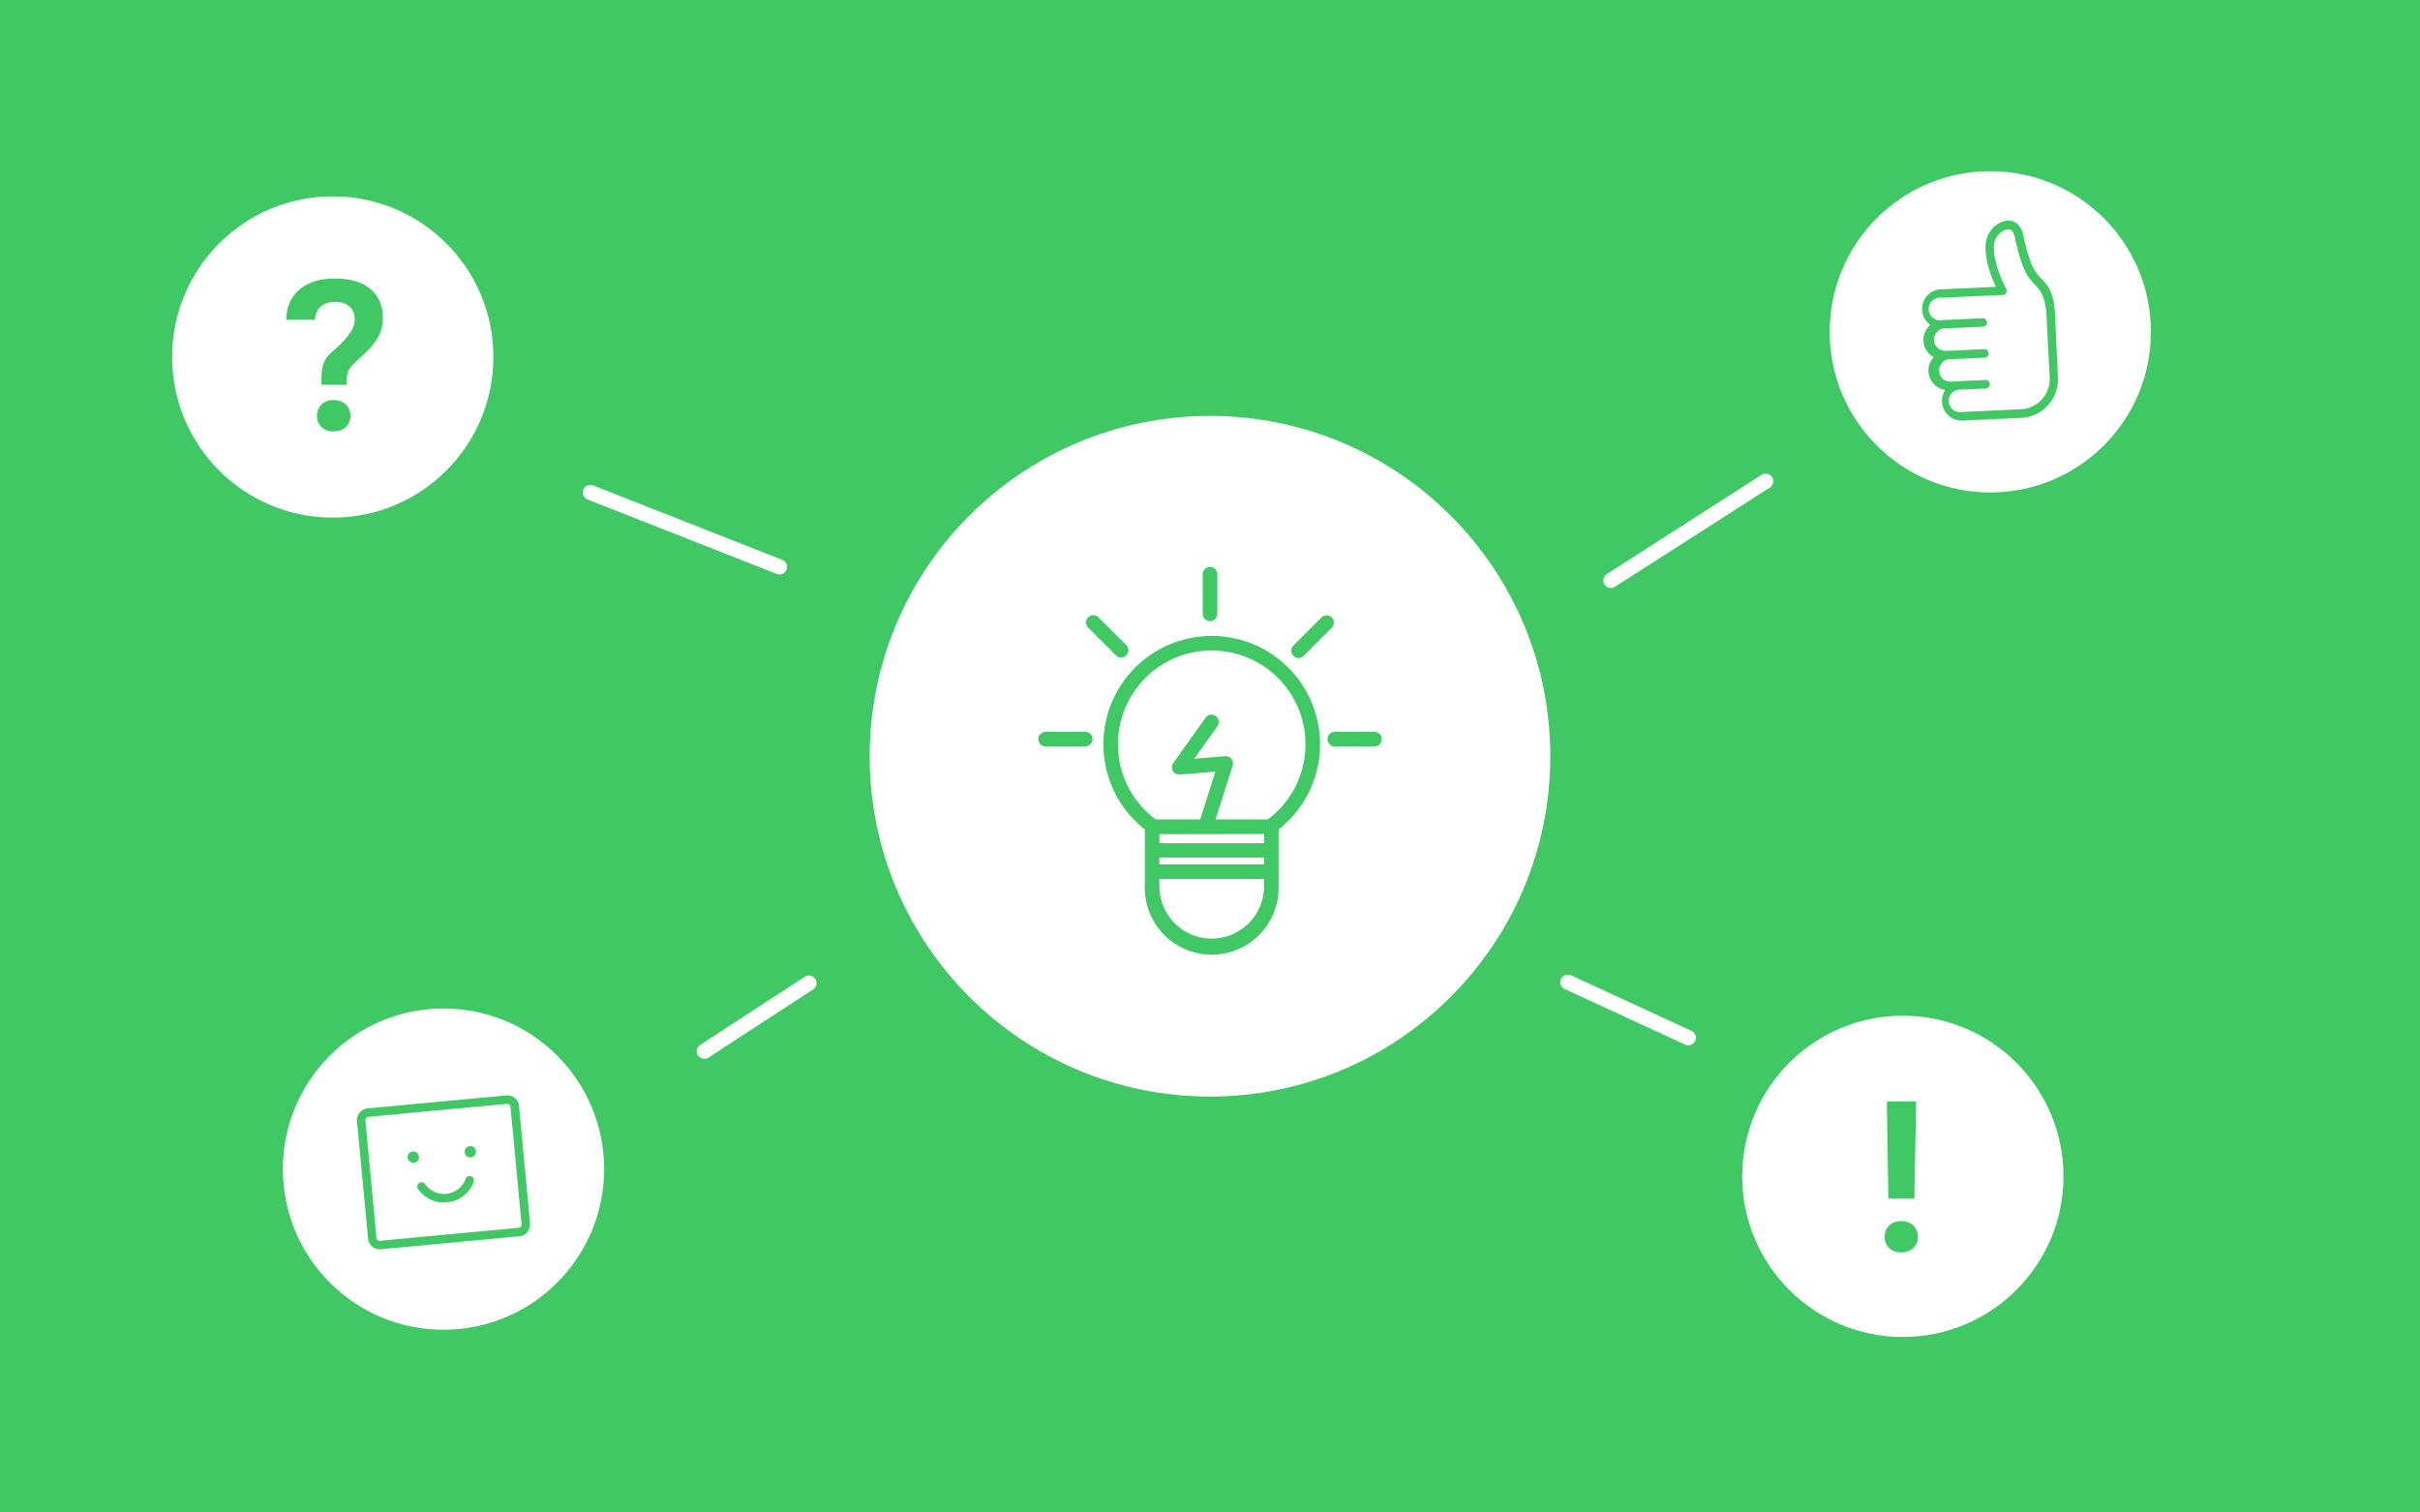 <svg xmlns="http://www.w3.org/2000/svg" viewBox="0 0 640 400"><defs><style>.cls-1{fill:#3fc863;}.cls-2{fill:#fff;}.cls-3{fill:none;stroke:#fff;stroke-linecap:round;stroke-miterlimit:10;stroke-width:4px;}</style></defs><title>Asset 4kollegen</title><g id="Layer_2" data-name="Layer 2"><g id="Layer_1-2" data-name="Layer 1"><rect class="cls-1" width="640" height="400"/><circle class="cls-2" cx="320" cy="200" r="90"/><circle class="cls-2" cx="88" cy="94.41" r="42.48"/><circle class="cls-2" cx="526.36" cy="87.76" r="42.48"/><path class="cls-1" d="M320.45,168.18a28.65,28.65,0,0,0-17.68,51.19v15a17.69,17.69,0,1,0,35.37,0v-15a28.65,28.65,0,0,0-17.69-51.19Zm13.84,52.38V223H306.62v-2.39Zm-27.67,6.24h27.67v1.79H306.62Zm13.83,21.43a13.85,13.85,0,0,1-13.83-13.84v-1.95h27.67v1.95A13.86,13.86,0,0,1,320.45,248.23Zm14.82-31.52H321.46L326,202.49a1.93,1.93,0,0,0-2-2.5l-8.16.67L322,192a1.93,1.93,0,0,0-3.14-2.24l-8.61,12.09a1.93,1.93,0,0,0,1.73,3l9.43-.78-4,12.65H305.63a24.8,24.8,0,1,1,29.64,0Z"/><path class="cls-1" d="M286.86,193.54H276.38a1.93,1.93,0,0,0,0,3.85h10.48a1.93,1.93,0,1,0,0-3.85Z"/><path class="cls-1" d="M363.62,193.54H353.14a1.93,1.93,0,1,0,0,3.85h10.48a1.93,1.93,0,0,0,0-3.85Z"/><path class="cls-1" d="M295.2,173.39a1.93,1.93,0,0,0,2.73-2.72l-7.41-7.41A1.92,1.92,0,1,0,287.8,166Z"/><path class="cls-1" d="M343.43,174a1.92,1.92,0,0,0,1.37-.57l7.4-7.41a1.92,1.92,0,1,0-2.72-2.72l-7.41,7.41a1.93,1.93,0,0,0,1.36,3.29Z"/><path class="cls-1" d="M320,164.25a1.93,1.93,0,0,0,1.93-1.93V151.85a1.93,1.93,0,0,0-3.86,0v10.47A1.93,1.93,0,0,0,320,164.25Z"/><circle class="cls-2" cx="117.29" cy="309.19" r="42.48"/><circle class="cls-2" cx="503.23" cy="311.1" r="42.48"/><line class="cls-3" x1="156.12" y1="130.24" x2="206.15" y2="149.92"/><line class="cls-3" x1="426.02" y1="153.5" x2="466.96" y2="127.26"/><line class="cls-3" x1="414.65" y1="259.75" x2="446.49" y2="274.45"/><line class="cls-3" x1="186.26" y1="278.02" x2="213.94" y2="259.99"/><path class="cls-1" d="M85,101.73c0-1.25,0-2.31.1-3.18a9.16,9.16,0,0,1,.45-2.35,6.3,6.3,0,0,1,1.06-1.93,12.58,12.58,0,0,1,2-1.88c.61-.56,1.23-1.16,1.85-1.78a21.13,21.13,0,0,0,1.67-1.93,10.33,10.33,0,0,0,1.2-2,5,5,0,0,0,.47-2.07A4.51,4.51,0,0,0,92.39,81a5.8,5.8,0,0,0-3.88-1.14,7.14,7.14,0,0,0-1.9.26,4.54,4.54,0,0,0-1.64.83,4.34,4.34,0,0,0-1.17,1.46,5,5,0,0,0-.48,2.15H75.75a11.11,11.11,0,0,1,1-4.82,9.7,9.7,0,0,1,2.72-3.41,11.57,11.57,0,0,1,4-2,18.15,18.15,0,0,1,5-.67,20,20,0,0,1,5.41.68,11.15,11.15,0,0,1,4,2,8.9,8.9,0,0,1,2.51,3.33,11.32,11.32,0,0,1,.87,4.59,9.27,9.27,0,0,1-.65,3.52,13.57,13.57,0,0,1-1.69,3,19.65,19.65,0,0,1-2.35,2.6c-.87.83-1.76,1.63-2.64,2.41a12.32,12.32,0,0,0-1.28,1.44,4.07,4.07,0,0,0-.66,1.27,5.76,5.76,0,0,0-.26,1.43q-.06.78-.06,1.86ZM83.84,110a4.55,4.55,0,0,1,.3-1.67,3.83,3.83,0,0,1,.87-1.35,3.93,3.93,0,0,1,1.38-.88,5.62,5.62,0,0,1,3.68,0,3.93,3.93,0,0,1,1.4.88,3.85,3.85,0,0,1,.88,1.35,4.36,4.36,0,0,1,.32,1.67,4.23,4.23,0,0,1-.32,1.63,3.65,3.65,0,0,1-.88,1.3,4.19,4.19,0,0,1-1.4.86,5.62,5.62,0,0,1-3.68,0,4.2,4.2,0,0,1-1.38-.86,3.63,3.63,0,0,1-.87-1.3A4.41,4.41,0,0,1,83.84,110Z"/><path class="cls-1" d="M498.42,327.12a4.49,4.49,0,0,1,.3-1.66,3.84,3.84,0,0,1,.87-1.33,3.89,3.89,0,0,1,1.39-.88,5.39,5.39,0,0,1,3.66,0,3.89,3.89,0,0,1,1.39.88,4,4,0,0,1,.88,1.33,4.3,4.3,0,0,1,.31,1.66,4.22,4.22,0,0,1-.31,1.63,3.79,3.79,0,0,1-.88,1.3,4,4,0,0,1-1.39.85,5.39,5.39,0,0,1-3.66,0,4,4,0,0,1-1.39-.85,3.63,3.63,0,0,1-.87-1.3A4.41,4.41,0,0,1,498.42,327.12ZM506.27,317H499.4L499,291.27h7.74Z"/><g id="smile"><path class="cls-1" d="M100.35,330.4a3.1,3.1,0,0,1-3-2.82L94.4,296.52a3.12,3.12,0,0,1,2.81-3.39l36.68-3.43a3.1,3.1,0,0,1,3.38,2.8l2.91,31.07a3.1,3.1,0,0,1-2.8,3.38l-36.68,3.44Zm33.84-38.47h-.09l-36.68,3.43a.88.88,0,0,0-.78.94l2.92,31.06a.86.86,0,0,0,.93.78l36.68-3.44a.84.84,0,0,0,.58-.31.85.85,0,0,0,.19-.62L135,292.71a.87.87,0,0,0-.84-.78Z"/><circle class="cls-1" cx="109.31" cy="306.01" r="1.5"/><circle class="cls-1" cx="124.39" cy="304.59" r="1.5"/><path class="cls-1" d="M117.24,318a8.12,8.12,0,0,1-6.69-3.6,1.12,1.12,0,0,1,.31-1.56,1.14,1.14,0,0,1,1.56.31,6.11,6.11,0,0,0,10.73-1.38,1.12,1.12,0,0,1,1.43-.7,1.14,1.14,0,0,1,.7,1.44,8.21,8.21,0,0,1-6.79,5.42A7.55,7.55,0,0,1,117.24,318Z"/></g><path class="cls-1" d="M540.88,74.81c-.34-.39-.66-.74-1-1.07-1.73-1.89-3-3.25-4.77-11.48-.77-3.54-3-3.92-4-3.93-2.51,0-5.21,2.41-5.81,5.16-.89,4.05,1.29,9.66,2.52,12.36l-14.55.67a5.19,5.19,0,0,0-2.77,9.42,5.15,5.15,0,0,0,.91,8.51,5.15,5.15,0,0,0-1.4,3.78,5.2,5.2,0,0,0,4.45,4.9,5.11,5.11,0,0,0-.87,3.1,5.2,5.2,0,0,0,5.44,5l3.13-.14,3.33-.16,9.05-.41a10.22,10.22,0,0,0,9.71-10.66l-.74-16C543.44,80.77,543,77.32,540.88,74.81Zm1.19,25.11a8,8,0,0,1-7.57,8.31l-9,.42-3.33.15-3.13.14a3,3,0,1,1-.27-5.9l6.46-.3a1.13,1.13,0,0,0-.1-2.25l-6.46.3-3.2.15a3,3,0,0,1-.27-5.91l9.65-.44a1.13,1.13,0,0,0,1.07-1.18,1.11,1.11,0,0,0-1.17-1.07l-9.66.45-1,0a3,3,0,0,1-.28-5.9h0l10.6-.49a1.12,1.12,0,1,0-.11-2.24l-10.6.49a3,3,0,1,1-.27-5.91L529.7,78h0a1,1,0,0,0,.22-.05,1.29,1.29,0,0,0,.21-.06h0a.76.76,0,0,0,.14-.11,1.3,1.3,0,0,0,.18-.15,2,2,0,0,0,.12-.19c0-.06.07-.12.1-.19a2,2,0,0,0,0-.24c0-.06,0-.11,0-.17v0c0-.07,0-.14-.06-.22a1.66,1.66,0,0,0-.06-.21s0,0,0,0-4.09-7.8-3.08-12.4c.37-1.68,2.22-3.38,3.62-3.39.86,0,1.45.73,1.76,2.16,1.92,8.82,3.42,10.45,5.31,12.52.29.31.6.64.91,1,1.7,2,2.05,5,2.17,7.64Z"/></g></g></svg>